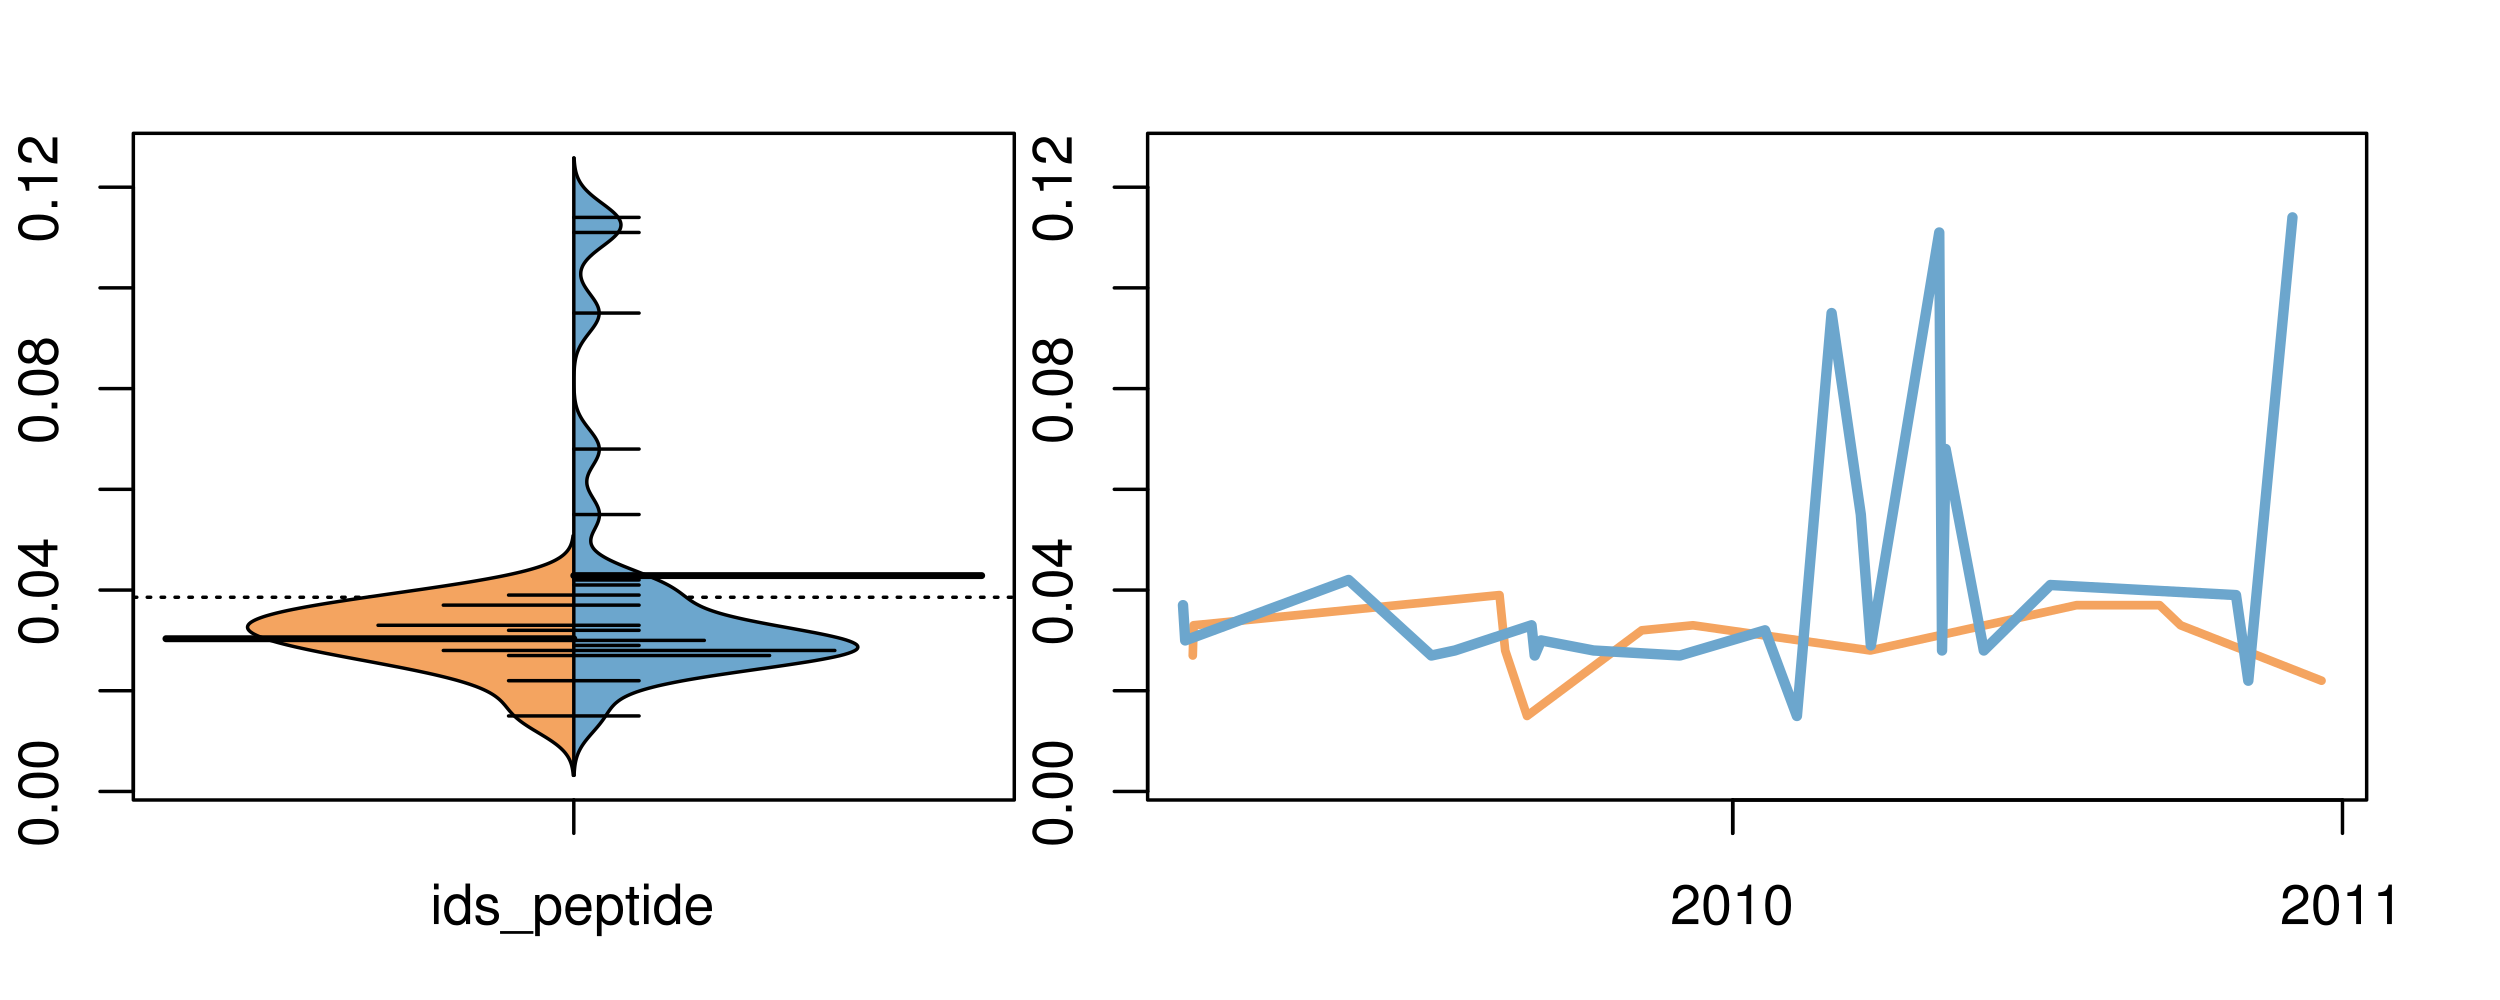 <?xml version="1.0" encoding="UTF-8"?>
<svg xmlns="http://www.w3.org/2000/svg" xmlns:xlink="http://www.w3.org/1999/xlink" width="540pt" height="216pt" viewBox="0 0 540 216" version="1.1">
<defs>
<g>
<symbol overflow="visible" id="glyph0-0">
<path style="stroke:none;" d="M -8.516 -3.297 C -8.516 -2.516 -8.156 -1.781 -7.578 -1.344 C -6.828 -0.797 -5.688 -0.516 -4.109 -0.516 C -1.25 -0.516 0.281 -1.469 0.281 -3.297 C 0.281 -5.094 -1.25 -6.078 -4.047 -6.078 C -5.703 -6.078 -6.797 -5.812 -7.578 -5.25 C -8.172 -4.812 -8.516 -4.109 -8.516 -3.297 Z M -7.578 -3.297 C -7.578 -4.438 -6.422 -5 -4.141 -5 C -1.734 -5 -0.594 -4.453 -0.594 -3.281 C -0.594 -2.156 -1.781 -1.594 -4.109 -1.594 C -6.438 -1.594 -7.578 -2.156 -7.578 -3.297 Z M -7.578 -3.297 "/>
</symbol>
<symbol overflow="visible" id="glyph0-1">
<path style="stroke:none;" d="M -1.25 -2.297 L -1.25 -1.047 L 0 -1.047 L 0 -2.297 Z M -1.25 -2.297 "/>
</symbol>
<symbol overflow="visible" id="glyph0-2">
<path style="stroke:none;" d="M -2.047 -3.922 L 0 -3.922 L 0 -4.984 L -2.047 -4.984 L -2.047 -6.234 L -2.984 -6.234 L -2.984 -4.984 L -8.516 -4.984 L -8.516 -4.203 L -3.156 -0.344 L -2.047 -0.344 Z M -2.984 -3.922 L -2.984 -1.266 L -6.703 -3.922 Z M -2.984 -3.922 "/>
</symbol>
<symbol overflow="visible" id="glyph0-3">
<path style="stroke:none;" d="M -4.469 -4.688 C -5 -5.562 -5.438 -5.859 -6.234 -5.859 C -7.578 -5.859 -8.516 -4.812 -8.516 -3.297 C -8.516 -1.797 -7.578 -0.75 -6.234 -0.75 C -5.453 -0.75 -5.016 -1.031 -4.469 -1.891 C -4.016 -0.922 -3.297 -0.438 -2.359 -0.438 C -0.797 -0.438 0.281 -1.625 0.281 -3.297 C 0.281 -4.984 -0.797 -6.156 -2.359 -6.156 C -3.297 -6.156 -4.016 -5.672 -4.469 -4.688 Z M -7.578 -3.297 C -7.578 -4.203 -7.047 -4.781 -6.219 -4.781 C -5.422 -4.781 -4.891 -4.188 -4.891 -3.297 C -4.891 -2.406 -5.422 -1.828 -6.234 -1.828 C -7.047 -1.828 -7.578 -2.406 -7.578 -3.297 Z M -4.016 -3.297 C -4.016 -4.359 -3.344 -5.078 -2.344 -5.078 C -1.328 -5.078 -0.656 -4.359 -0.656 -3.281 C -0.656 -2.25 -1.344 -1.531 -2.344 -1.531 C -3.344 -1.531 -4.016 -2.25 -4.016 -3.297 Z M -4.016 -3.297 "/>
</symbol>
<symbol overflow="visible" id="glyph0-4">
<path style="stroke:none;" d="M -6.062 -3.109 L 0 -3.109 L 0 -4.156 L -8.516 -4.156 L -8.516 -3.469 C -7.203 -3.094 -7.016 -2.859 -6.812 -1.219 L -6.062 -1.219 Z M -6.062 -3.109 "/>
</symbol>
<symbol overflow="visible" id="glyph0-5">
<path style="stroke:none;" d="M -1.047 -6.078 L -1.047 -1.594 C -1.734 -1.703 -2.188 -2.094 -2.797 -3.125 L -3.438 -4.328 C -4.094 -5.516 -4.969 -6.125 -6.016 -6.125 C -6.719 -6.125 -7.375 -5.844 -7.844 -5.344 C -8.297 -4.844 -8.516 -4.219 -8.516 -3.406 C -8.516 -2.328 -8.125 -1.531 -7.406 -1.062 C -6.953 -0.75 -6.422 -0.625 -5.562 -0.594 L -5.562 -1.656 C -6.125 -1.688 -6.484 -1.766 -6.75 -1.906 C -7.266 -2.188 -7.578 -2.734 -7.578 -3.375 C -7.578 -4.328 -6.906 -5.047 -5.984 -5.047 C -5.312 -5.047 -4.734 -4.656 -4.312 -3.906 L -3.688 -2.797 C -2.672 -1.016 -1.875 -0.5 0 -0.406 L 0 -6.078 Z M -1.047 -6.078 "/>
</symbol>
<symbol overflow="visible" id="glyph0-6">
<path style="stroke:none;" d="M -8.75 -5.938 L -8.75 -4.938 L -5.5 -4.938 C -6.125 -4.531 -6.469 -3.859 -6.469 -3.016 C -6.469 -1.375 -5.156 -0.312 -3.156 -0.312 C -1.031 -0.312 0.281 -1.359 0.281 -3.047 C 0.281 -3.906 -0.047 -4.516 -0.828 -5.047 L 0 -5.047 L 0 -5.938 Z M -5.531 -3.188 C -5.531 -4.266 -4.578 -4.938 -3.078 -4.938 C -1.625 -4.938 -0.656 -4.25 -0.656 -3.188 C -0.656 -2.094 -1.625 -1.359 -3.094 -1.359 C -4.562 -1.359 -5.531 -2.094 -5.531 -3.188 Z M -5.531 -3.188 "/>
</symbol>
<symbol overflow="visible" id="glyph0-7">
<path style="stroke:none;" d="M -6.281 -3.094 L -6.281 -2.047 L -7.266 -2.047 C -7.688 -2.047 -7.906 -2.297 -7.906 -2.75 C -7.906 -2.828 -7.906 -2.875 -7.891 -3.094 L -8.719 -3.094 C -8.766 -2.875 -8.781 -2.734 -8.781 -2.531 C -8.781 -1.609 -8.25 -1.062 -7.359 -1.062 L -6.281 -1.062 L -6.281 -0.219 L -5.469 -0.219 L -5.469 -1.062 L 0 -1.062 L 0 -2.047 L -5.469 -2.047 L -5.469 -3.094 Z M -6.281 -3.094 "/>
</symbol>
<symbol overflow="visible" id="glyph0-8">
<path style="stroke:none;" d="M 1.516 -6.938 L 1.516 0.266 L 2.109 0.266 L 2.109 -6.938 Z M 1.516 -6.938 "/>
</symbol>
<symbol overflow="visible" id="glyph0-9">
<path style="stroke:none;" d="M -6.469 -3.266 C -6.469 -1.5 -5.203 -0.438 -3.094 -0.438 C -0.984 -0.438 0.281 -1.484 0.281 -3.281 C 0.281 -5.047 -0.984 -6.125 -3.047 -6.125 C -5.219 -6.125 -6.469 -5.078 -6.469 -3.266 Z M -5.547 -3.281 C -5.547 -4.406 -4.625 -5.078 -3.062 -5.078 C -1.578 -5.078 -0.641 -4.375 -0.641 -3.281 C -0.641 -2.156 -1.578 -1.469 -3.094 -1.469 C -4.609 -1.469 -5.547 -2.156 -5.547 -3.281 Z M -5.547 -3.281 "/>
</symbol>
<symbol overflow="visible" id="glyph0-10">
<path style="stroke:none;" d="M -8.75 -1.828 L -8.75 -0.812 L 0 -0.812 L 0 -1.828 Z M -8.75 -1.828 "/>
</symbol>
<symbol overflow="visible" id="glyph0-11">
<path style="stroke:none;" d="M 0 -3.422 L -6.281 -5.828 L -6.281 -4.703 L -1.188 -2.922 L -6.281 -1.25 L -6.281 -0.125 L 0 -2.328 Z M 0 -3.422 "/>
</symbol>
<symbol overflow="visible" id="glyph0-12">
<path style="stroke:none;" d="M -0.594 -6.422 C -0.562 -6.312 -0.562 -6.266 -0.562 -6.203 C -0.562 -5.859 -0.75 -5.656 -1.062 -5.656 L -4.75 -5.656 C -5.875 -5.656 -6.469 -4.844 -6.469 -3.297 C -6.469 -2.391 -6.203 -1.625 -5.734 -1.219 C -5.406 -0.922 -5.047 -0.797 -4.422 -0.781 L -4.422 -1.781 C -5.203 -1.875 -5.547 -2.328 -5.547 -3.266 C -5.547 -4.156 -5.203 -4.672 -4.609 -4.672 L -4.344 -4.672 C -3.922 -4.672 -3.75 -4.422 -3.641 -3.625 C -3.469 -2.203 -3.422 -1.984 -3.266 -1.609 C -2.969 -0.875 -2.406 -0.5 -1.578 -0.5 C -0.438 -0.5 0.281 -1.297 0.281 -2.562 C 0.281 -3.359 0 -4 -0.641 -4.703 C -0.016 -4.781 0.281 -5.094 0.281 -5.734 C 0.281 -5.938 0.25 -6.094 0.172 -6.422 Z M -1.984 -4.672 C -1.641 -4.672 -1.438 -4.578 -1.156 -4.266 C -0.797 -3.859 -0.594 -3.375 -0.594 -2.781 C -0.594 -2 -0.969 -1.547 -1.609 -1.547 C -2.266 -1.547 -2.609 -1.984 -2.766 -3.062 C -2.906 -4.109 -2.953 -4.328 -3.109 -4.672 Z M -1.984 -4.672 "/>
</symbol>
<symbol overflow="visible" id="glyph0-13">
<path style="stroke:none;" d="M 0 -5.781 L -6.281 -5.781 L -6.281 -4.781 L -2.719 -4.781 C -1.438 -4.781 -0.594 -4.109 -0.594 -3.078 C -0.594 -2.281 -1.078 -1.781 -1.844 -1.781 L -6.281 -1.781 L -6.281 -0.781 L -1.438 -0.781 C -0.391 -0.781 0.281 -1.562 0.281 -2.781 C 0.281 -3.703 -0.047 -4.297 -0.875 -4.891 L 0 -4.891 Z M 0 -5.781 "/>
</symbol>
<symbol overflow="visible" id="glyph0-14">
<path style="stroke:none;" d="M -2.812 -6.156 C -3.766 -6.156 -4.344 -6.078 -4.812 -5.906 C -5.844 -5.5 -6.469 -4.531 -6.469 -3.359 C -6.469 -1.609 -5.125 -0.484 -3.062 -0.484 C -1 -0.484 0.281 -1.578 0.281 -3.344 C 0.281 -4.781 -0.547 -5.766 -1.906 -6.031 L -1.906 -5.016 C -1.078 -4.734 -0.641 -4.172 -0.641 -3.375 C -0.641 -2.734 -0.938 -2.203 -1.469 -1.859 C -1.828 -1.625 -2.188 -1.531 -2.812 -1.531 Z M -3.625 -1.547 C -4.781 -1.625 -5.547 -2.344 -5.547 -3.344 C -5.547 -4.328 -4.734 -5.094 -3.703 -5.094 C -3.672 -5.094 -3.641 -5.094 -3.625 -5.078 Z M -3.625 -1.547 "/>
</symbol>
<symbol overflow="visible" id="glyph1-0">
<path style="stroke:none;" d="M 1.797 -6.281 L 0.797 -6.281 L 0.797 0 L 1.797 0 Z M 1.797 -8.75 L 0.797 -8.75 L 0.797 -7.484 L 1.797 -7.484 Z M 1.797 -8.75 "/>
</symbol>
<symbol overflow="visible" id="glyph1-1">
<path style="stroke:none;" d="M 5.938 -8.75 L 4.938 -8.75 L 4.938 -5.5 C 4.531 -6.125 3.859 -6.469 3.016 -6.469 C 1.375 -6.469 0.312 -5.156 0.312 -3.156 C 0.312 -1.031 1.359 0.281 3.047 0.281 C 3.906 0.281 4.516 -0.047 5.047 -0.828 L 5.047 0 L 5.938 0 Z M 3.188 -5.531 C 4.266 -5.531 4.938 -4.578 4.938 -3.078 C 4.938 -1.625 4.25 -0.656 3.188 -0.656 C 2.094 -0.656 1.359 -1.625 1.359 -3.094 C 1.359 -4.562 2.094 -5.531 3.188 -5.531 Z M 3.188 -5.531 "/>
</symbol>
<symbol overflow="visible" id="glyph1-2">
<path style="stroke:none;" d="M 5.25 -4.531 C 5.25 -5.766 4.422 -6.469 2.969 -6.469 C 1.516 -6.469 0.562 -5.719 0.562 -4.547 C 0.562 -3.562 1.062 -3.094 2.562 -2.734 L 3.484 -2.516 C 4.188 -2.344 4.469 -2.094 4.469 -1.625 C 4.469 -1.047 3.875 -0.641 3 -0.641 C 2.453 -0.641 2 -0.797 1.75 -1.062 C 1.594 -1.25 1.531 -1.422 1.469 -1.875 L 0.406 -1.875 C 0.453 -0.422 1.266 0.281 2.922 0.281 C 4.5 0.281 5.516 -0.5 5.516 -1.719 C 5.516 -2.656 4.984 -3.172 3.734 -3.469 L 2.766 -3.703 C 1.953 -3.891 1.609 -4.156 1.609 -4.594 C 1.609 -5.172 2.125 -5.547 2.938 -5.547 C 3.75 -5.547 4.172 -5.203 4.203 -4.531 Z M 5.25 -4.531 "/>
</symbol>
<symbol overflow="visible" id="glyph1-3">
<path style="stroke:none;" d="M 6.938 1.516 L -0.266 1.516 L -0.266 2.109 L 6.938 2.109 Z M 6.938 1.516 "/>
</symbol>
<symbol overflow="visible" id="glyph1-4">
<path style="stroke:none;" d="M 0.641 2.609 L 1.656 2.609 L 1.656 -0.656 C 2.188 -0.016 2.766 0.281 3.594 0.281 C 5.203 0.281 6.281 -1.031 6.281 -3.031 C 6.281 -5.141 5.25 -6.469 3.578 -6.469 C 2.719 -6.469 2.047 -6.078 1.578 -5.344 L 1.578 -6.281 L 0.641 -6.281 Z M 3.406 -5.531 C 4.516 -5.531 5.234 -4.562 5.234 -3.062 C 5.234 -1.625 4.5 -0.656 3.406 -0.656 C 2.359 -0.656 1.656 -1.625 1.656 -3.094 C 1.656 -4.578 2.359 -5.531 3.406 -5.531 Z M 3.406 -5.531 "/>
</symbol>
<symbol overflow="visible" id="glyph1-5">
<path style="stroke:none;" d="M 6.156 -2.812 C 6.156 -3.766 6.078 -4.344 5.906 -4.812 C 5.5 -5.844 4.531 -6.469 3.359 -6.469 C 1.609 -6.469 0.484 -5.125 0.484 -3.062 C 0.484 -1 1.578 0.281 3.344 0.281 C 4.781 0.281 5.766 -0.547 6.031 -1.906 L 5.016 -1.906 C 4.734 -1.078 4.172 -0.641 3.375 -0.641 C 2.734 -0.641 2.203 -0.938 1.859 -1.469 C 1.625 -1.828 1.531 -2.188 1.531 -2.812 Z M 1.547 -3.625 C 1.625 -4.781 2.344 -5.547 3.344 -5.547 C 4.328 -5.547 5.094 -4.734 5.094 -3.703 C 5.094 -3.672 5.094 -3.641 5.078 -3.625 Z M 1.547 -3.625 "/>
</symbol>
<symbol overflow="visible" id="glyph1-6">
<path style="stroke:none;" d="M 3.047 -6.281 L 2.016 -6.281 L 2.016 -8.016 L 1.016 -8.016 L 1.016 -6.281 L 0.172 -6.281 L 0.172 -5.469 L 1.016 -5.469 L 1.016 -0.719 C 1.016 -0.078 1.453 0.281 2.234 0.281 C 2.469 0.281 2.719 0.25 3.047 0.188 L 3.047 -0.641 C 2.922 -0.609 2.766 -0.594 2.562 -0.594 C 2.141 -0.594 2.016 -0.719 2.016 -1.156 L 2.016 -5.469 L 3.047 -5.469 Z M 3.047 -6.281 "/>
</symbol>
<symbol overflow="visible" id="glyph1-7">
<path style="stroke:none;" d="M 6.078 -1.047 L 1.594 -1.047 C 1.703 -1.734 2.094 -2.188 3.125 -2.797 L 4.328 -3.438 C 5.516 -4.094 6.125 -4.969 6.125 -6.016 C 6.125 -6.719 5.844 -7.375 5.344 -7.844 C 4.844 -8.297 4.219 -8.516 3.406 -8.516 C 2.328 -8.516 1.531 -8.125 1.062 -7.406 C 0.75 -6.953 0.625 -6.422 0.594 -5.562 L 1.656 -5.562 C 1.688 -6.125 1.766 -6.484 1.906 -6.75 C 2.188 -7.266 2.734 -7.578 3.375 -7.578 C 4.328 -7.578 5.047 -6.906 5.047 -5.984 C 5.047 -5.312 4.656 -4.734 3.906 -4.312 L 2.797 -3.688 C 1.016 -2.672 0.5 -1.875 0.406 0 L 6.078 0 Z M 6.078 -1.047 "/>
</symbol>
<symbol overflow="visible" id="glyph1-8">
<path style="stroke:none;" d="M 3.297 -8.516 C 2.516 -8.516 1.781 -8.156 1.344 -7.578 C 0.797 -6.828 0.516 -5.688 0.516 -4.109 C 0.516 -1.25 1.469 0.281 3.297 0.281 C 5.094 0.281 6.078 -1.25 6.078 -4.047 C 6.078 -5.703 5.812 -6.797 5.25 -7.578 C 4.812 -8.172 4.109 -8.516 3.297 -8.516 Z M 3.297 -7.578 C 4.438 -7.578 5 -6.422 5 -4.141 C 5 -1.734 4.453 -0.594 3.281 -0.594 C 2.156 -0.594 1.594 -1.781 1.594 -4.109 C 1.594 -6.438 2.156 -7.578 3.297 -7.578 Z M 3.297 -7.578 "/>
</symbol>
<symbol overflow="visible" id="glyph1-9">
<path style="stroke:none;" d="M 3.109 -6.062 L 3.109 0 L 4.156 0 L 4.156 -8.516 L 3.469 -8.516 C 3.094 -7.203 2.859 -7.016 1.219 -6.812 L 1.219 -6.062 Z M 3.109 -6.062 "/>
</symbol>
</g>
<clipPath id="clip1">
  <path d="M 28.801 28.801 L 220.086 28.801 L 220.086 173.801 L 28.801 173.801 Z M 28.801 28.801 "/>
</clipPath>
<clipPath id="clip2">
  <path d="M 247.887 28.801 L 512.199 28.801 L 512.199 173.801 L 247.887 173.801 Z M 247.887 28.801 "/>
</clipPath>
<clipPath id="clip3">
  <path d="M 233.484 14.398 L 526.598 14.398 L 526.598 188.199 L 233.484 188.199 Z M 233.484 14.398 "/>
</clipPath>
<clipPath id="clip4">
  <path d="M 247.887 28.801 L 512.199 28.801 L 512.199 173.801 L 247.887 173.801 Z M 247.887 28.801 "/>
</clipPath>
</defs>
<g id="surface826">
<path style="fill:none;stroke-width:0.75;stroke-linecap:round;stroke-linejoin:round;stroke:rgb(0%,0%,0%);stroke-opacity:1;stroke-miterlimit:10;" d="M 28.801 172.801 L 219.086 172.801 L 219.086 28.801 L 28.801 28.801 L 28.801 172.801 "/>
<path style="fill:none;stroke-width:0.75;stroke-linecap:round;stroke-linejoin:round;stroke:rgb(0%,0%,0%);stroke-opacity:1;stroke-miterlimit:10;" d="M 28.801 170.961 L 28.801 40.43 "/>
<path style="fill:none;stroke-width:0.75;stroke-linecap:round;stroke-linejoin:round;stroke:rgb(0%,0%,0%);stroke-opacity:1;stroke-miterlimit:10;" d="M 28.801 170.961 L 21.602 170.961 "/>
<path style="fill:none;stroke-width:0.75;stroke-linecap:round;stroke-linejoin:round;stroke:rgb(0%,0%,0%);stroke-opacity:1;stroke-miterlimit:10;" d="M 28.801 149.203 L 21.602 149.203 "/>
<path style="fill:none;stroke-width:0.75;stroke-linecap:round;stroke-linejoin:round;stroke:rgb(0%,0%,0%);stroke-opacity:1;stroke-miterlimit:10;" d="M 28.801 127.449 L 21.602 127.449 "/>
<path style="fill:none;stroke-width:0.75;stroke-linecap:round;stroke-linejoin:round;stroke:rgb(0%,0%,0%);stroke-opacity:1;stroke-miterlimit:10;" d="M 28.801 105.695 L 21.602 105.695 "/>
<path style="fill:none;stroke-width:0.75;stroke-linecap:round;stroke-linejoin:round;stroke:rgb(0%,0%,0%);stroke-opacity:1;stroke-miterlimit:10;" d="M 28.801 83.941 L 21.602 83.941 "/>
<path style="fill:none;stroke-width:0.75;stroke-linecap:round;stroke-linejoin:round;stroke:rgb(0%,0%,0%);stroke-opacity:1;stroke-miterlimit:10;" d="M 28.801 62.184 L 21.602 62.184 "/>
<path style="fill:none;stroke-width:0.75;stroke-linecap:round;stroke-linejoin:round;stroke:rgb(0%,0%,0%);stroke-opacity:1;stroke-miterlimit:10;" d="M 28.801 40.43 L 21.602 40.43 "/>
<g style="fill:rgb(0%,0%,0%);fill-opacity:1;">
  <use xlink:href="#glyph0-0" x="12.396" y="182.961"/>
  <use xlink:href="#glyph0-1" x="12.396" y="176.289"/>
  <use xlink:href="#glyph0-0" x="12.396" y="172.953"/>
  <use xlink:href="#glyph0-0" x="12.396" y="166.281"/>
</g>
<g style="fill:rgb(0%,0%,0%);fill-opacity:1;">
  <use xlink:href="#glyph0-0" x="12.396" y="139.449"/>
  <use xlink:href="#glyph0-1" x="12.396" y="132.777"/>
  <use xlink:href="#glyph0-0" x="12.396" y="129.441"/>
  <use xlink:href="#glyph0-2" x="12.396" y="122.77"/>
</g>
<g style="fill:rgb(0%,0%,0%);fill-opacity:1;">
  <use xlink:href="#glyph0-0" x="12.396" y="95.941"/>
  <use xlink:href="#glyph0-1" x="12.396" y="89.27"/>
  <use xlink:href="#glyph0-0" x="12.396" y="85.934"/>
  <use xlink:href="#glyph0-3" x="12.396" y="79.262"/>
</g>
<g style="fill:rgb(0%,0%,0%);fill-opacity:1;">
  <use xlink:href="#glyph0-0" x="12.396" y="52.43"/>
  <use xlink:href="#glyph0-1" x="12.396" y="45.758"/>
  <use xlink:href="#glyph0-4" x="12.396" y="42.422"/>
  <use xlink:href="#glyph0-5" x="12.396" y="35.75"/>
</g>
<path style="fill:none;stroke-width:0.75;stroke-linecap:round;stroke-linejoin:round;stroke:rgb(0%,0%,0%);stroke-opacity:1;stroke-miterlimit:10;" d="M 123.941 172.801 L 123.941 172.801 "/>
<path style="fill:none;stroke-width:0.75;stroke-linecap:round;stroke-linejoin:round;stroke:rgb(0%,0%,0%);stroke-opacity:1;stroke-miterlimit:10;" d="M 123.941 172.801 L 123.941 180 "/>
<g style="fill:rgb(0%,0%,0%);fill-opacity:1;">
  <use xlink:href="#glyph1-0" x="92.941" y="199.596"/>
  <use xlink:href="#glyph1-1" x="95.605" y="199.596"/>
  <use xlink:href="#glyph1-2" x="102.277" y="199.596"/>
  <use xlink:href="#glyph1-3" x="108.277" y="199.596"/>
  <use xlink:href="#glyph1-4" x="114.949" y="199.596"/>
  <use xlink:href="#glyph1-5" x="121.621" y="199.596"/>
  <use xlink:href="#glyph1-4" x="128.293" y="199.596"/>
  <use xlink:href="#glyph1-6" x="134.965" y="199.596"/>
  <use xlink:href="#glyph1-0" x="138.301" y="199.596"/>
  <use xlink:href="#glyph1-1" x="140.965" y="199.596"/>
  <use xlink:href="#glyph1-5" x="147.637" y="199.596"/>
</g>
<g clip-path="url(#clip1)" clip-rule="nonzero">
<path style="fill:none;stroke-width:0.75;stroke-linecap:round;stroke-linejoin:round;stroke:rgb(0%,0%,0%);stroke-opacity:1;stroke-dasharray:0.75,2.25;stroke-miterlimit:10;" d="M 28.801 129.004 L 219.086 129.004 "/>
<path style=" stroke:none;fill-rule:nonzero;fill:rgb(95.686%,64.314%,37.647%);fill-opacity:1;" d="M 123.941 115.715 L 123.777 115.715 L 123.754 115.918 L 123.707 116.223 L 123.668 116.426 L 123.648 116.523 L 123.629 116.625 L 123.582 116.828 L 123.5 117.133 L 123.438 117.336 L 123.402 117.438 L 123.363 117.539 L 123.328 117.641 L 123.285 117.742 L 123.242 117.84 L 123.148 118.043 L 123.098 118.145 L 123.043 118.246 L 122.926 118.449 L 122.863 118.551 L 122.797 118.652 L 122.727 118.754 L 122.652 118.855 L 122.574 118.957 L 122.492 119.059 L 122.406 119.16 L 122.316 119.258 L 122.223 119.359 L 122.125 119.461 L 121.914 119.664 L 121.801 119.766 L 121.684 119.867 L 121.559 119.969 L 121.43 120.07 L 121.293 120.172 L 121.152 120.273 L 121.008 120.375 L 120.855 120.477 L 120.695 120.574 L 120.527 120.676 L 120.355 120.777 L 120.176 120.879 L 119.992 120.98 L 119.797 121.082 L 119.594 121.184 L 119.387 121.285 L 119.168 121.387 L 118.945 121.488 L 118.711 121.59 L 118.473 121.691 L 118.223 121.793 L 117.965 121.895 L 117.703 121.992 L 117.426 122.094 L 117.141 122.195 L 116.848 122.297 L 116.547 122.398 L 116.238 122.5 L 115.914 122.602 L 115.586 122.703 L 115.246 122.805 L 114.898 122.906 L 114.543 123.008 L 113.793 123.211 L 113.406 123.312 L 113.008 123.41 L 112.602 123.512 L 112.18 123.613 L 111.754 123.715 L 111.316 123.816 L 110.867 123.918 L 110.414 124.02 L 109.945 124.121 L 109.469 124.223 L 108.98 124.324 L 108.484 124.426 L 107.98 124.527 L 107.465 124.629 L 106.941 124.727 L 106.406 124.828 L 105.863 124.93 L 105.312 125.031 L 104.75 125.133 L 104.18 125.234 L 103.605 125.336 L 102.426 125.539 L 101.82 125.641 L 101.211 125.742 L 100.594 125.844 L 99.969 125.945 L 99.34 126.047 L 98.699 126.145 L 98.055 126.246 L 97.402 126.348 L 96.746 126.449 L 96.086 126.551 L 95.418 126.652 L 94.746 126.754 L 93.387 126.957 L 92.012 127.16 L 91.32 127.262 L 90.625 127.363 L 89.926 127.461 L 89.223 127.562 L 88.523 127.664 L 87.816 127.766 L 87.113 127.867 L 83.578 128.375 L 81.469 128.68 L 80.77 128.781 L 80.07 128.879 L 79.375 128.98 L 78.684 129.082 L 77.996 129.184 L 76.629 129.387 L 75.953 129.488 L 75.281 129.59 L 74.617 129.691 L 73.957 129.793 L 73.301 129.895 L 72.012 130.098 L 71.379 130.199 L 70.754 130.297 L 70.129 130.398 L 69.52 130.5 L 68.914 130.602 L 68.32 130.703 L 67.734 130.805 L 67.152 130.906 L 66.586 131.008 L 66.023 131.109 L 65.477 131.211 L 64.938 131.312 L 64.402 131.414 L 63.887 131.516 L 63.379 131.613 L 62.879 131.715 L 62.395 131.816 L 61.914 131.918 L 61.457 132.02 L 61.004 132.121 L 60.562 132.223 L 60.137 132.324 L 59.715 132.426 L 59.316 132.527 L 58.926 132.629 L 58.547 132.73 L 58.184 132.832 L 57.824 132.934 L 57.492 133.031 L 57.164 133.133 L 56.852 133.234 L 56.555 133.336 L 56.266 133.438 L 55.996 133.539 L 55.738 133.641 L 55.492 133.742 L 55.266 133.844 L 55.043 133.945 L 54.844 134.047 L 54.656 134.148 L 54.48 134.25 L 54.32 134.348 L 54.168 134.449 L 54.039 134.551 L 53.922 134.652 L 53.812 134.754 L 53.727 134.855 L 53.645 134.957 L 53.586 135.059 L 53.535 135.16 L 53.496 135.262 L 53.477 135.363 L 53.465 135.465 L 53.477 135.566 L 53.492 135.668 L 53.523 135.766 L 53.57 135.867 L 53.629 135.969 L 53.703 136.07 L 53.785 136.172 L 53.883 136.273 L 53.996 136.375 L 54.117 136.477 L 54.254 136.578 L 54.402 136.68 L 54.559 136.781 L 54.734 136.883 L 54.914 136.984 L 55.113 137.086 L 55.32 137.184 L 55.535 137.285 L 55.77 137.387 L 56.008 137.488 L 56.262 137.59 L 56.523 137.691 L 56.797 137.793 L 57.082 137.895 L 57.375 137.996 L 57.68 138.098 L 57.996 138.199 L 58.316 138.301 L 58.652 138.402 L 58.992 138.5 L 59.344 138.602 L 60.07 138.805 L 60.836 139.008 L 61.23 139.109 L 61.633 139.211 L 62.043 139.312 L 62.461 139.414 L 62.883 139.516 L 63.316 139.617 L 63.754 139.719 L 64.199 139.82 L 64.652 139.918 L 65.109 140.02 L 65.574 140.121 L 66.043 140.223 L 66.516 140.324 L 67.484 140.527 L 67.977 140.629 L 68.969 140.832 L 69.984 141.035 L 70.496 141.137 L 71.012 141.234 L 71.531 141.336 L 72.578 141.539 L 73.105 141.641 L 74.168 141.844 L 75.238 142.047 L 76.855 142.352 L 77.398 142.453 L 77.938 142.555 L 78.477 142.652 L 79.02 142.754 L 79.559 142.855 L 80.102 142.957 L 81.18 143.16 L 81.715 143.262 L 82.254 143.363 L 82.785 143.465 L 83.32 143.566 L 84.902 143.871 L 85.426 143.973 L 85.945 144.07 L 86.461 144.172 L 86.973 144.273 L 87.988 144.477 L 88.488 144.578 L 88.984 144.68 L 89.477 144.781 L 89.965 144.883 L 90.449 144.984 L 91.402 145.188 L 91.867 145.289 L 92.332 145.387 L 93.238 145.59 L 93.684 145.691 L 94.559 145.895 L 94.984 145.996 L 95.82 146.199 L 96.227 146.301 L 96.629 146.402 L 97.023 146.504 L 97.41 146.605 L 97.793 146.707 L 98.164 146.805 L 98.535 146.906 L 98.895 147.008 L 99.246 147.109 L 99.594 147.211 L 100.266 147.414 L 100.59 147.516 L 100.906 147.617 L 101.219 147.719 L 101.52 147.82 L 101.816 147.922 L 102.105 148.023 L 102.387 148.125 L 102.664 148.223 L 102.93 148.324 L 103.191 148.426 L 103.445 148.527 L 103.695 148.629 L 103.938 148.73 L 104.398 148.934 L 104.617 149.035 L 104.832 149.137 L 105.043 149.238 L 105.242 149.34 L 105.438 149.441 L 105.625 149.539 L 105.809 149.641 L 105.988 149.742 L 106.16 149.844 L 106.328 149.945 L 106.488 150.047 L 106.645 150.148 L 106.797 150.25 L 106.941 150.352 L 107.082 150.453 L 107.219 150.555 L 107.352 150.656 L 107.48 150.758 L 107.602 150.859 L 107.723 150.957 L 107.84 151.059 L 107.949 151.16 L 108.062 151.262 L 108.168 151.363 L 108.371 151.566 L 108.469 151.668 L 108.656 151.871 L 108.926 152.176 L 109.012 152.273 L 109.184 152.477 L 109.43 152.781 L 109.516 152.883 L 109.762 153.188 L 109.848 153.289 L 109.93 153.391 L 110.102 153.594 L 110.188 153.691 L 110.367 153.895 L 110.461 153.996 L 110.551 154.098 L 110.648 154.199 L 110.742 154.301 L 111.047 154.605 L 111.152 154.707 L 111.371 154.91 L 111.484 155.012 L 111.598 155.109 L 111.719 155.211 L 111.836 155.312 L 112.211 155.617 L 112.609 155.922 L 112.75 156.023 L 112.887 156.125 L 113.176 156.328 L 113.324 156.426 L 113.621 156.629 L 113.777 156.73 L 113.93 156.832 L 114.086 156.934 L 114.566 157.238 L 115.223 157.645 L 115.391 157.746 L 115.559 157.844 L 116.398 158.352 L 116.57 158.453 L 116.906 158.656 L 117.07 158.758 L 117.406 158.961 L 117.57 159.062 L 117.734 159.16 L 117.895 159.262 L 118.059 159.363 L 118.219 159.465 L 118.375 159.566 L 118.535 159.668 L 118.688 159.77 L 118.844 159.871 L 118.992 159.973 L 119.145 160.074 L 119.293 160.176 L 119.438 160.277 L 119.719 160.48 L 119.859 160.578 L 119.996 160.68 L 120.129 160.781 L 120.387 160.984 L 120.637 161.188 L 120.988 161.492 L 121.098 161.594 L 121.211 161.695 L 121.316 161.797 L 121.418 161.898 L 121.52 161.996 L 121.715 162.199 L 121.984 162.504 L 122.148 162.707 L 122.305 162.91 L 122.379 163.012 L 122.52 163.215 L 122.586 163.312 L 122.652 163.414 L 122.711 163.516 L 122.773 163.617 L 122.938 163.922 L 122.988 164.023 L 123.129 164.328 L 123.172 164.43 L 123.25 164.633 L 123.289 164.73 L 123.359 164.934 L 123.453 165.238 L 123.508 165.441 L 123.602 165.848 L 123.621 165.949 L 123.641 166.047 L 123.66 166.148 L 123.676 166.25 L 123.695 166.352 L 123.711 166.453 L 123.723 166.555 L 123.738 166.656 L 123.75 166.758 L 123.766 166.859 L 123.777 166.961 L 123.785 167.062 L 123.809 167.266 L 123.816 167.367 L 123.824 167.465 L 123.941 167.465 Z M 123.941 115.715 "/>
<path style="fill:none;stroke-width:0.75;stroke-linecap:round;stroke-linejoin:round;stroke:rgb(0%,0%,0%);stroke-opacity:1;stroke-miterlimit:10;" d="M 123.941 115.715 L 123.777 115.715 L 123.754 115.918 L 123.707 116.223 L 123.668 116.426 L 123.648 116.523 L 123.629 116.625 L 123.582 116.828 L 123.5 117.133 L 123.438 117.336 L 123.402 117.438 L 123.363 117.539 L 123.328 117.641 L 123.285 117.742 L 123.242 117.84 L 123.148 118.043 L 123.098 118.145 L 123.043 118.246 L 122.926 118.449 L 122.863 118.551 L 122.797 118.652 L 122.727 118.754 L 122.652 118.855 L 122.574 118.957 L 122.492 119.059 L 122.406 119.16 L 122.316 119.258 L 122.223 119.359 L 122.125 119.461 L 121.914 119.664 L 121.801 119.766 L 121.684 119.867 L 121.559 119.969 L 121.43 120.07 L 121.293 120.172 L 121.152 120.273 L 121.008 120.375 L 120.855 120.477 L 120.695 120.574 L 120.527 120.676 L 120.355 120.777 L 120.176 120.879 L 119.992 120.98 L 119.797 121.082 L 119.594 121.184 L 119.387 121.285 L 119.168 121.387 L 118.945 121.488 L 118.711 121.59 L 118.473 121.691 L 118.223 121.793 L 117.965 121.895 L 117.703 121.992 L 117.426 122.094 L 117.141 122.195 L 116.848 122.297 L 116.547 122.398 L 116.238 122.5 L 115.914 122.602 L 115.586 122.703 L 115.246 122.805 L 114.898 122.906 L 114.543 123.008 L 113.793 123.211 L 113.406 123.312 L 113.008 123.41 L 112.602 123.512 L 112.18 123.613 L 111.754 123.715 L 111.316 123.816 L 110.867 123.918 L 110.414 124.02 L 109.945 124.121 L 109.469 124.223 L 108.98 124.324 L 108.484 124.426 L 107.98 124.527 L 107.465 124.629 L 106.941 124.727 L 106.406 124.828 L 105.863 124.93 L 105.312 125.031 L 104.75 125.133 L 104.18 125.234 L 103.605 125.336 L 102.426 125.539 L 101.82 125.641 L 101.211 125.742 L 100.594 125.844 L 99.969 125.945 L 99.34 126.047 L 98.699 126.145 L 98.055 126.246 L 97.402 126.348 L 96.746 126.449 L 96.086 126.551 L 95.418 126.652 L 94.746 126.754 L 93.387 126.957 L 92.012 127.16 L 91.32 127.262 L 90.625 127.363 L 89.926 127.461 L 89.223 127.562 L 88.523 127.664 L 87.816 127.766 L 87.113 127.867 L 83.578 128.375 L 81.469 128.68 L 80.77 128.781 L 80.07 128.879 L 79.375 128.98 L 78.684 129.082 L 77.996 129.184 L 76.629 129.387 L 75.953 129.488 L 75.281 129.59 L 74.617 129.691 L 73.957 129.793 L 73.301 129.895 L 72.012 130.098 L 71.379 130.199 L 70.754 130.297 L 70.129 130.398 L 69.52 130.5 L 68.914 130.602 L 68.32 130.703 L 67.734 130.805 L 67.152 130.906 L 66.586 131.008 L 66.023 131.109 L 65.477 131.211 L 64.938 131.312 L 64.402 131.414 L 63.887 131.516 L 63.379 131.613 L 62.879 131.715 L 62.395 131.816 L 61.914 131.918 L 61.457 132.02 L 61.004 132.121 L 60.562 132.223 L 60.137 132.324 L 59.715 132.426 L 59.316 132.527 L 58.926 132.629 L 58.547 132.73 L 58.184 132.832 L 57.824 132.934 L 57.492 133.031 L 57.164 133.133 L 56.852 133.234 L 56.555 133.336 L 56.266 133.438 L 55.996 133.539 L 55.738 133.641 L 55.492 133.742 L 55.266 133.844 L 55.043 133.945 L 54.844 134.047 L 54.656 134.148 L 54.48 134.25 L 54.32 134.348 L 54.168 134.449 L 54.039 134.551 L 53.922 134.652 L 53.812 134.754 L 53.727 134.855 L 53.645 134.957 L 53.586 135.059 L 53.535 135.16 L 53.496 135.262 L 53.477 135.363 L 53.465 135.465 L 53.477 135.566 L 53.492 135.668 L 53.523 135.766 L 53.57 135.867 L 53.629 135.969 L 53.703 136.07 L 53.785 136.172 L 53.883 136.273 L 53.996 136.375 L 54.117 136.477 L 54.254 136.578 L 54.402 136.68 L 54.559 136.781 L 54.734 136.883 L 54.914 136.984 L 55.113 137.086 L 55.32 137.184 L 55.535 137.285 L 55.77 137.387 L 56.008 137.488 L 56.262 137.59 L 56.523 137.691 L 56.797 137.793 L 57.082 137.895 L 57.375 137.996 L 57.68 138.098 L 57.996 138.199 L 58.316 138.301 L 58.652 138.402 L 58.992 138.5 L 59.344 138.602 L 60.07 138.805 L 60.836 139.008 L 61.23 139.109 L 61.633 139.211 L 62.043 139.312 L 62.461 139.414 L 62.883 139.516 L 63.316 139.617 L 63.754 139.719 L 64.199 139.82 L 64.652 139.918 L 65.109 140.02 L 65.574 140.121 L 66.043 140.223 L 66.516 140.324 L 67.484 140.527 L 67.977 140.629 L 68.969 140.832 L 69.984 141.035 L 70.496 141.137 L 71.012 141.234 L 71.531 141.336 L 72.578 141.539 L 73.105 141.641 L 74.168 141.844 L 75.238 142.047 L 76.855 142.352 L 77.398 142.453 L 77.938 142.555 L 78.477 142.652 L 79.02 142.754 L 79.559 142.855 L 80.102 142.957 L 81.18 143.16 L 81.715 143.262 L 82.254 143.363 L 82.785 143.465 L 83.32 143.566 L 84.902 143.871 L 85.426 143.973 L 85.945 144.07 L 86.461 144.172 L 86.973 144.273 L 87.988 144.477 L 88.488 144.578 L 88.984 144.68 L 89.477 144.781 L 89.965 144.883 L 90.449 144.984 L 91.402 145.188 L 91.867 145.289 L 92.332 145.387 L 93.238 145.59 L 93.684 145.691 L 94.559 145.895 L 94.984 145.996 L 95.82 146.199 L 96.227 146.301 L 96.629 146.402 L 97.023 146.504 L 97.41 146.605 L 97.793 146.707 L 98.164 146.805 L 98.535 146.906 L 98.895 147.008 L 99.246 147.109 L 99.594 147.211 L 100.266 147.414 L 100.59 147.516 L 100.906 147.617 L 101.219 147.719 L 101.52 147.82 L 101.816 147.922 L 102.105 148.023 L 102.387 148.125 L 102.664 148.223 L 102.93 148.324 L 103.191 148.426 L 103.445 148.527 L 103.695 148.629 L 103.938 148.73 L 104.398 148.934 L 104.617 149.035 L 104.832 149.137 L 105.043 149.238 L 105.242 149.34 L 105.438 149.441 L 105.625 149.539 L 105.809 149.641 L 105.988 149.742 L 106.16 149.844 L 106.328 149.945 L 106.488 150.047 L 106.645 150.148 L 106.797 150.25 L 106.941 150.352 L 107.082 150.453 L 107.219 150.555 L 107.352 150.656 L 107.48 150.758 L 107.602 150.859 L 107.723 150.957 L 107.84 151.059 L 107.949 151.16 L 108.062 151.262 L 108.168 151.363 L 108.371 151.566 L 108.469 151.668 L 108.656 151.871 L 108.926 152.176 L 109.012 152.273 L 109.184 152.477 L 109.43 152.781 L 109.516 152.883 L 109.762 153.188 L 109.848 153.289 L 109.93 153.391 L 110.102 153.594 L 110.188 153.691 L 110.367 153.895 L 110.461 153.996 L 110.551 154.098 L 110.648 154.199 L 110.742 154.301 L 111.047 154.605 L 111.152 154.707 L 111.371 154.91 L 111.484 155.012 L 111.598 155.109 L 111.719 155.211 L 111.836 155.312 L 112.211 155.617 L 112.609 155.922 L 112.75 156.023 L 112.887 156.125 L 113.176 156.328 L 113.324 156.426 L 113.621 156.629 L 113.777 156.73 L 113.93 156.832 L 114.086 156.934 L 114.566 157.238 L 115.223 157.645 L 115.391 157.746 L 115.559 157.844 L 116.398 158.352 L 116.57 158.453 L 116.906 158.656 L 117.07 158.758 L 117.406 158.961 L 117.57 159.062 L 117.734 159.16 L 117.895 159.262 L 118.059 159.363 L 118.219 159.465 L 118.375 159.566 L 118.535 159.668 L 118.688 159.77 L 118.844 159.871 L 118.992 159.973 L 119.145 160.074 L 119.293 160.176 L 119.438 160.277 L 119.719 160.48 L 119.859 160.578 L 119.996 160.68 L 120.129 160.781 L 120.387 160.984 L 120.637 161.188 L 120.988 161.492 L 121.098 161.594 L 121.211 161.695 L 121.316 161.797 L 121.418 161.898 L 121.52 161.996 L 121.715 162.199 L 121.984 162.504 L 122.148 162.707 L 122.305 162.91 L 122.379 163.012 L 122.52 163.215 L 122.586 163.312 L 122.652 163.414 L 122.711 163.516 L 122.773 163.617 L 122.938 163.922 L 122.988 164.023 L 123.129 164.328 L 123.172 164.43 L 123.25 164.633 L 123.289 164.73 L 123.359 164.934 L 123.453 165.238 L 123.508 165.441 L 123.602 165.848 L 123.621 165.949 L 123.641 166.047 L 123.66 166.148 L 123.676 166.25 L 123.695 166.352 L 123.711 166.453 L 123.723 166.555 L 123.738 166.656 L 123.75 166.758 L 123.766 166.859 L 123.777 166.961 L 123.785 167.062 L 123.809 167.266 L 123.816 167.367 L 123.824 167.465 L 123.941 167.465 "/>
<path style=" stroke:none;fill-rule:nonzero;fill:rgb(42.353%,65.098%,80.392%);fill-opacity:1;" d="M 123.941 167.465 L 124.004 167.465 L 124.016 167.207 L 124.047 166.684 L 124.066 166.422 L 124.09 166.16 L 124.117 165.902 L 124.145 165.641 L 124.18 165.379 L 124.219 165.117 L 124.262 164.855 L 124.312 164.598 L 124.367 164.336 L 124.43 164.074 L 124.5 163.812 L 124.574 163.555 L 124.66 163.293 L 124.754 163.031 L 124.855 162.77 L 124.965 162.508 L 125.086 162.25 L 125.215 161.988 L 125.355 161.727 L 125.504 161.465 L 125.66 161.203 L 125.828 160.945 L 126.004 160.684 L 126.191 160.422 L 126.383 160.16 L 126.586 159.898 L 126.793 159.641 L 127.008 159.379 L 127.227 159.117 L 127.672 158.594 L 127.902 158.336 L 128.129 158.074 L 128.359 157.812 L 128.586 157.551 L 128.809 157.289 L 129.031 157.031 L 129.461 156.508 L 129.668 156.246 L 129.867 155.984 L 130.062 155.727 L 130.254 155.465 L 130.438 155.203 L 130.617 154.941 L 130.793 154.68 L 130.965 154.422 L 131.141 154.16 L 131.312 153.898 L 131.492 153.637 L 131.676 153.375 L 131.867 153.117 L 132.07 152.855 L 132.289 152.594 L 132.527 152.332 L 132.785 152.07 L 133.07 151.812 L 133.391 151.551 L 133.742 151.289 L 134.129 151.027 L 134.559 150.766 L 135.039 150.508 L 135.574 150.246 L 136.16 149.984 L 136.805 149.723 L 137.508 149.461 L 138.285 149.203 L 139.133 148.941 L 140.051 148.68 L 141.039 148.418 L 142.094 148.156 L 143.242 147.898 L 144.469 147.637 L 145.766 147.375 L 147.129 147.113 L 148.562 146.852 L 150.082 146.594 L 151.664 146.332 L 153.301 146.07 L 154.988 145.809 L 156.723 145.551 L 158.504 145.289 L 160.316 145.027 L 162.141 144.766 L 163.977 144.504 L 165.816 144.246 L 167.637 143.984 L 169.43 143.723 L 171.188 143.461 L 172.898 143.199 L 174.547 142.941 L 176.102 142.68 L 177.57 142.418 L 178.949 142.156 L 180.219 141.895 L 181.367 141.637 L 182.363 141.375 L 183.227 141.113 L 183.953 140.852 L 184.539 140.59 L 184.961 140.332 L 185.207 140.07 L 185.305 139.809 L 185.254 139.547 L 185.062 139.285 L 184.703 139.027 L 184.188 138.766 L 183.547 138.504 L 182.785 138.242 L 181.91 137.98 L 180.91 137.723 L 179.805 137.461 L 178.625 137.199 L 177.375 136.938 L 176.062 136.676 L 174.695 136.418 L 173.289 136.156 L 171.863 135.895 L 170.43 135.633 L 168.988 135.371 L 167.562 135.113 L 166.156 134.852 L 164.781 134.59 L 163.441 134.328 L 162.141 134.066 L 160.902 133.809 L 159.723 133.547 L 158.598 133.285 L 157.531 133.023 L 156.523 132.762 L 155.602 132.504 L 154.742 132.242 L 153.938 131.98 L 153.195 131.719 L 152.512 131.457 L 151.898 131.199 L 151.328 130.938 L 150.805 130.676 L 150.32 130.414 L 149.875 130.152 L 149.465 129.895 L 149.082 129.633 L 148.711 129.371 L 148.359 129.109 L 148.016 128.848 L 147.676 128.59 L 147.332 128.328 L 146.984 128.066 L 146.625 127.805 L 146.254 127.547 L 145.859 127.285 L 145.449 127.023 L 145.016 126.762 L 144.562 126.5 L 144.082 126.242 L 143.574 125.98 L 143.043 125.719 L 142.488 125.457 L 141.914 125.195 L 141.312 124.938 L 140.695 124.676 L 140.062 124.414 L 139.414 124.152 L 138.758 123.891 L 138.094 123.633 L 136.09 122.848 L 135.434 122.586 L 134.785 122.328 L 134.152 122.066 L 133.539 121.805 L 132.941 121.543 L 132.367 121.281 L 131.824 121.023 L 131.309 120.762 L 130.82 120.5 L 130.363 120.238 L 129.938 119.977 L 129.555 119.719 L 129.203 119.457 L 128.887 119.195 L 128.605 118.934 L 128.359 118.672 L 128.156 118.414 L 127.988 118.152 L 127.848 117.891 L 127.738 117.629 L 127.664 117.367 L 127.625 117.109 L 127.609 116.848 L 127.617 116.586 L 127.652 116.324 L 127.707 116.062 L 127.781 115.805 L 127.871 115.543 L 127.977 115.281 L 128.09 115.02 L 128.215 114.758 L 128.348 114.5 L 128.613 113.977 L 128.871 113.453 L 128.988 113.195 L 129.098 112.934 L 129.199 112.672 L 129.285 112.41 L 129.355 112.148 L 129.414 111.891 L 129.453 111.629 L 129.477 111.367 L 129.48 111.105 L 129.469 110.844 L 129.434 110.586 L 129.387 110.324 L 129.32 110.062 L 129.238 109.801 L 129.141 109.543 L 129.027 109.281 L 128.902 109.02 L 128.77 108.758 L 128.629 108.496 L 128.477 108.238 L 128.324 107.977 L 128.164 107.715 L 127.852 107.191 L 127.699 106.934 L 127.551 106.672 L 127.414 106.41 L 127.281 106.148 L 127.16 105.887 L 127.055 105.629 L 126.965 105.367 L 126.887 105.105 L 126.824 104.844 L 126.777 104.582 L 126.754 104.324 L 126.746 104.062 L 126.754 103.801 L 126.781 103.539 L 126.824 103.277 L 126.887 103.02 L 126.965 102.758 L 127.059 102.496 L 127.164 102.234 L 127.281 101.973 L 127.414 101.715 L 127.555 101.453 L 127.699 101.191 L 127.852 100.93 L 128.008 100.668 L 128.164 100.41 L 128.477 99.887 L 128.625 99.625 L 128.766 99.363 L 128.898 99.105 L 129.02 98.844 L 129.129 98.582 L 129.227 98.32 L 129.305 98.059 L 129.367 97.801 L 129.41 97.539 L 129.438 97.277 L 129.445 97.016 L 129.434 96.754 L 129.398 96.496 L 129.348 96.234 L 129.277 95.973 L 129.191 95.711 L 129.082 95.449 L 128.961 95.191 L 128.824 94.93 L 128.672 94.668 L 128.512 94.406 L 128.336 94.145 L 128.152 93.887 L 127.965 93.625 L 127.77 93.363 L 127.57 93.102 L 127.367 92.84 L 127.164 92.582 L 126.965 92.32 L 126.762 92.059 L 126.566 91.797 L 126.375 91.539 L 126.191 91.277 L 126.012 91.016 L 125.836 90.754 L 125.672 90.492 L 125.52 90.234 L 125.371 89.973 L 125.234 89.711 L 125.102 89.449 L 124.984 89.188 L 124.871 88.93 L 124.77 88.668 L 124.676 88.406 L 124.59 88.145 L 124.512 87.883 L 124.441 87.625 L 124.379 87.363 L 124.324 87.102 L 124.273 86.84 L 124.227 86.578 L 124.188 86.32 L 124.152 86.059 L 124.098 85.535 L 124.074 85.273 L 124.055 85.016 L 124.035 84.754 L 124 83.969 L 123.992 83.711 L 123.984 83.449 L 123.977 82.926 L 123.977 82.664 L 123.973 82.406 L 123.973 82.145 L 123.977 81.883 L 123.977 81.621 L 123.98 81.359 L 123.988 81.102 L 124.012 80.316 L 124.027 80.055 L 124.043 79.797 L 124.059 79.535 L 124.078 79.273 L 124.102 79.012 L 124.133 78.75 L 124.164 78.492 L 124.199 78.23 L 124.238 77.969 L 124.285 77.707 L 124.336 77.445 L 124.395 77.188 L 124.461 76.926 L 124.531 76.664 L 124.613 76.402 L 124.699 76.141 L 124.797 75.883 L 124.902 75.621 L 125.016 75.359 L 125.137 75.098 L 125.27 74.836 L 125.41 74.578 L 125.559 74.316 L 125.715 74.055 L 125.883 73.793 L 126.059 73.531 L 126.238 73.273 L 126.426 73.012 L 126.617 72.75 L 126.816 72.488 L 127.016 72.23 L 127.219 71.969 L 127.418 71.707 L 127.621 71.445 L 127.82 71.184 L 128.012 70.926 L 128.199 70.664 L 128.379 70.402 L 128.551 70.141 L 128.711 69.879 L 128.855 69.621 L 128.988 69.359 L 129.105 69.098 L 129.207 68.836 L 129.285 68.574 L 129.348 68.316 L 129.391 68.055 L 129.418 67.793 L 129.422 67.531 L 129.402 67.27 L 129.363 67.012 L 129.309 66.75 L 129.234 66.488 L 129.145 66.227 L 129.031 65.965 L 128.902 65.707 L 128.766 65.445 L 128.613 65.184 L 128.449 64.922 L 128.273 64.66 L 128.094 64.402 L 127.906 64.141 L 127.332 63.355 L 127.141 63.098 L 126.953 62.836 L 126.77 62.574 L 126.594 62.312 L 126.426 62.051 L 126.266 61.793 L 126.117 61.531 L 125.98 61.27 L 125.859 61.008 L 125.75 60.746 L 125.656 60.488 L 125.578 60.227 L 125.516 59.965 L 125.469 59.703 L 125.445 59.441 L 125.438 59.184 L 125.445 58.922 L 125.469 58.66 L 125.52 58.398 L 125.586 58.137 L 125.676 57.879 L 125.781 57.617 L 125.902 57.355 L 126.051 57.094 L 126.219 56.832 L 126.402 56.574 L 126.605 56.312 L 126.824 56.051 L 127.066 55.789 L 127.324 55.527 L 127.594 55.27 L 127.883 55.008 L 128.18 54.746 L 128.496 54.484 L 128.82 54.227 L 129.148 53.965 L 129.488 53.703 L 129.832 53.441 L 130.18 53.18 L 130.523 52.922 L 130.867 52.66 L 131.207 52.398 L 131.539 52.137 L 131.863 51.875 L 132.172 51.617 L 132.465 51.355 L 132.746 51.094 L 133.004 50.832 L 133.238 50.57 L 133.449 50.312 L 133.633 50.051 L 133.797 49.789 L 133.926 49.527 L 134.02 49.266 L 134.086 49.008 L 134.121 48.746 L 134.129 48.484 L 134.098 48.223 L 134.035 47.961 L 133.941 47.703 L 133.82 47.441 L 133.672 47.18 L 133.488 46.918 L 133.281 46.656 L 133.051 46.398 L 132.797 46.137 L 132.523 45.875 L 132.23 45.613 L 131.922 45.352 L 131.598 45.094 L 131.266 44.832 L 130.93 44.57 L 130.582 44.309 L 130.23 44.047 L 129.883 43.789 L 129.531 43.527 L 129.188 43.266 L 128.848 43.004 L 128.512 42.742 L 128.188 42.484 L 127.875 42.223 L 127.57 41.961 L 127.281 41.699 L 127.004 41.438 L 126.738 41.18 L 126.488 40.918 L 126.25 40.656 L 126.031 40.395 L 125.828 40.133 L 125.637 39.875 L 125.457 39.613 L 125.293 39.352 L 125.145 39.09 L 125.008 38.828 L 124.883 38.57 L 124.77 38.309 L 124.668 38.047 L 124.578 37.785 L 124.496 37.523 L 124.422 37.266 L 124.355 37.004 L 124.301 36.742 L 124.25 36.48 L 124.207 36.223 L 124.168 35.961 L 124.133 35.699 L 124.078 35.176 L 124.059 34.918 L 124.039 34.656 L 124.008 34.133 L 123.941 34.133 Z M 123.941 167.465 "/>
<path style="fill:none;stroke-width:0.75;stroke-linecap:round;stroke-linejoin:round;stroke:rgb(0%,0%,0%);stroke-opacity:1;stroke-miterlimit:10;" d="M 123.941 167.465 L 124.004 167.465 L 124.016 167.207 L 124.047 166.684 L 124.066 166.422 L 124.09 166.16 L 124.117 165.902 L 124.145 165.641 L 124.18 165.379 L 124.219 165.117 L 124.262 164.855 L 124.312 164.598 L 124.367 164.336 L 124.43 164.074 L 124.5 163.812 L 124.574 163.555 L 124.66 163.293 L 124.754 163.031 L 124.855 162.77 L 124.965 162.508 L 125.086 162.25 L 125.215 161.988 L 125.355 161.727 L 125.504 161.465 L 125.66 161.203 L 125.828 160.945 L 126.004 160.684 L 126.191 160.422 L 126.383 160.16 L 126.586 159.898 L 126.793 159.641 L 127.008 159.379 L 127.227 159.117 L 127.672 158.594 L 127.902 158.336 L 128.129 158.074 L 128.359 157.812 L 128.586 157.551 L 128.809 157.289 L 129.031 157.031 L 129.461 156.508 L 129.668 156.246 L 129.867 155.984 L 130.062 155.727 L 130.254 155.465 L 130.438 155.203 L 130.617 154.941 L 130.793 154.68 L 130.965 154.422 L 131.141 154.16 L 131.312 153.898 L 131.492 153.637 L 131.676 153.375 L 131.867 153.117 L 132.07 152.855 L 132.289 152.594 L 132.527 152.332 L 132.785 152.07 L 133.07 151.812 L 133.391 151.551 L 133.742 151.289 L 134.129 151.027 L 134.559 150.766 L 135.039 150.508 L 135.574 150.246 L 136.16 149.984 L 136.805 149.723 L 137.508 149.461 L 138.285 149.203 L 139.133 148.941 L 140.051 148.68 L 141.039 148.418 L 142.094 148.156 L 143.242 147.898 L 144.469 147.637 L 145.766 147.375 L 147.129 147.113 L 148.562 146.852 L 150.082 146.594 L 151.664 146.332 L 153.301 146.07 L 154.988 145.809 L 156.723 145.551 L 158.504 145.289 L 160.316 145.027 L 162.141 144.766 L 163.977 144.504 L 165.816 144.246 L 167.637 143.984 L 169.43 143.723 L 171.188 143.461 L 172.898 143.199 L 174.547 142.941 L 176.102 142.68 L 177.57 142.418 L 178.949 142.156 L 180.219 141.895 L 181.367 141.637 L 182.363 141.375 L 183.227 141.113 L 183.953 140.852 L 184.539 140.59 L 184.961 140.332 L 185.207 140.07 L 185.305 139.809 L 185.254 139.547 L 185.062 139.285 L 184.703 139.027 L 184.188 138.766 L 183.547 138.504 L 182.785 138.242 L 181.91 137.98 L 180.91 137.723 L 179.805 137.461 L 178.625 137.199 L 177.375 136.938 L 176.062 136.676 L 174.695 136.418 L 173.289 136.156 L 171.863 135.895 L 170.43 135.633 L 168.988 135.371 L 167.562 135.113 L 166.156 134.852 L 164.781 134.59 L 163.441 134.328 L 162.141 134.066 L 160.902 133.809 L 159.723 133.547 L 158.598 133.285 L 157.531 133.023 L 156.523 132.762 L 155.602 132.504 L 154.742 132.242 L 153.938 131.98 L 153.195 131.719 L 152.512 131.457 L 151.898 131.199 L 151.328 130.938 L 150.805 130.676 L 150.32 130.414 L 149.875 130.152 L 149.465 129.895 L 149.082 129.633 L 148.711 129.371 L 148.359 129.109 L 148.016 128.848 L 147.676 128.59 L 147.332 128.328 L 146.984 128.066 L 146.625 127.805 L 146.254 127.547 L 145.859 127.285 L 145.449 127.023 L 145.016 126.762 L 144.562 126.5 L 144.082 126.242 L 143.574 125.98 L 143.043 125.719 L 142.488 125.457 L 141.914 125.195 L 141.312 124.938 L 140.695 124.676 L 140.062 124.414 L 139.414 124.152 L 138.758 123.891 L 138.094 123.633 L 136.09 122.848 L 135.434 122.586 L 134.785 122.328 L 134.152 122.066 L 133.539 121.805 L 132.941 121.543 L 132.367 121.281 L 131.824 121.023 L 131.309 120.762 L 130.82 120.5 L 130.363 120.238 L 129.938 119.977 L 129.555 119.719 L 129.203 119.457 L 128.887 119.195 L 128.605 118.934 L 128.359 118.672 L 128.156 118.414 L 127.988 118.152 L 127.848 117.891 L 127.738 117.629 L 127.664 117.367 L 127.625 117.109 L 127.609 116.848 L 127.617 116.586 L 127.652 116.324 L 127.707 116.062 L 127.781 115.805 L 127.871 115.543 L 127.977 115.281 L 128.09 115.02 L 128.215 114.758 L 128.348 114.5 L 128.613 113.977 L 128.871 113.453 L 128.988 113.195 L 129.098 112.934 L 129.199 112.672 L 129.285 112.41 L 129.355 112.148 L 129.414 111.891 L 129.453 111.629 L 129.477 111.367 L 129.48 111.105 L 129.469 110.844 L 129.434 110.586 L 129.387 110.324 L 129.32 110.062 L 129.238 109.801 L 129.141 109.543 L 129.027 109.281 L 128.902 109.02 L 128.77 108.758 L 128.629 108.496 L 128.477 108.238 L 128.324 107.977 L 128.164 107.715 L 127.852 107.191 L 127.699 106.934 L 127.551 106.672 L 127.414 106.41 L 127.281 106.148 L 127.16 105.887 L 127.055 105.629 L 126.965 105.367 L 126.887 105.105 L 126.824 104.844 L 126.777 104.582 L 126.754 104.324 L 126.746 104.062 L 126.754 103.801 L 126.781 103.539 L 126.824 103.277 L 126.887 103.02 L 126.965 102.758 L 127.059 102.496 L 127.164 102.234 L 127.281 101.973 L 127.414 101.715 L 127.555 101.453 L 127.699 101.191 L 127.852 100.93 L 128.008 100.668 L 128.164 100.41 L 128.477 99.887 L 128.625 99.625 L 128.766 99.363 L 128.898 99.105 L 129.02 98.844 L 129.129 98.582 L 129.227 98.32 L 129.305 98.059 L 129.367 97.801 L 129.41 97.539 L 129.438 97.277 L 129.445 97.016 L 129.434 96.754 L 129.398 96.496 L 129.348 96.234 L 129.277 95.973 L 129.191 95.711 L 129.082 95.449 L 128.961 95.191 L 128.824 94.93 L 128.672 94.668 L 128.512 94.406 L 128.336 94.145 L 128.152 93.887 L 127.965 93.625 L 127.77 93.363 L 127.57 93.102 L 127.367 92.84 L 127.164 92.582 L 126.965 92.32 L 126.762 92.059 L 126.566 91.797 L 126.375 91.539 L 126.191 91.277 L 126.012 91.016 L 125.836 90.754 L 125.672 90.492 L 125.52 90.234 L 125.371 89.973 L 125.234 89.711 L 125.102 89.449 L 124.984 89.188 L 124.871 88.93 L 124.77 88.668 L 124.676 88.406 L 124.59 88.145 L 124.512 87.883 L 124.441 87.625 L 124.379 87.363 L 124.324 87.102 L 124.273 86.84 L 124.227 86.578 L 124.188 86.32 L 124.152 86.059 L 124.098 85.535 L 124.074 85.273 L 124.055 85.016 L 124.035 84.754 L 124 83.969 L 123.992 83.711 L 123.984 83.449 L 123.977 82.926 L 123.977 82.664 L 123.973 82.406 L 123.973 82.145 L 123.977 81.883 L 123.977 81.621 L 123.98 81.359 L 123.988 81.102 L 124.012 80.316 L 124.027 80.055 L 124.043 79.797 L 124.059 79.535 L 124.078 79.273 L 124.102 79.012 L 124.133 78.75 L 124.164 78.492 L 124.199 78.23 L 124.238 77.969 L 124.285 77.707 L 124.336 77.445 L 124.395 77.188 L 124.461 76.926 L 124.531 76.664 L 124.613 76.402 L 124.699 76.141 L 124.797 75.883 L 124.902 75.621 L 125.016 75.359 L 125.137 75.098 L 125.27 74.836 L 125.41 74.578 L 125.559 74.316 L 125.715 74.055 L 125.883 73.793 L 126.059 73.531 L 126.238 73.273 L 126.426 73.012 L 126.617 72.75 L 126.816 72.488 L 127.016 72.23 L 127.219 71.969 L 127.418 71.707 L 127.621 71.445 L 127.82 71.184 L 128.012 70.926 L 128.199 70.664 L 128.379 70.402 L 128.551 70.141 L 128.711 69.879 L 128.855 69.621 L 128.988 69.359 L 129.105 69.098 L 129.207 68.836 L 129.285 68.574 L 129.348 68.316 L 129.391 68.055 L 129.418 67.793 L 129.422 67.531 L 129.402 67.27 L 129.363 67.012 L 129.309 66.75 L 129.234 66.488 L 129.145 66.227 L 129.031 65.965 L 128.902 65.707 L 128.766 65.445 L 128.613 65.184 L 128.449 64.922 L 128.273 64.66 L 128.094 64.402 L 127.906 64.141 L 127.332 63.355 L 127.141 63.098 L 126.953 62.836 L 126.77 62.574 L 126.594 62.312 L 126.426 62.051 L 126.266 61.793 L 126.117 61.531 L 125.98 61.27 L 125.859 61.008 L 125.75 60.746 L 125.656 60.488 L 125.578 60.227 L 125.516 59.965 L 125.469 59.703 L 125.445 59.441 L 125.438 59.184 L 125.445 58.922 L 125.469 58.66 L 125.52 58.398 L 125.586 58.137 L 125.676 57.879 L 125.781 57.617 L 125.902 57.355 L 126.051 57.094 L 126.219 56.832 L 126.402 56.574 L 126.605 56.312 L 126.824 56.051 L 127.066 55.789 L 127.324 55.527 L 127.594 55.27 L 127.883 55.008 L 128.18 54.746 L 128.496 54.484 L 128.82 54.227 L 129.148 53.965 L 129.488 53.703 L 129.832 53.441 L 130.18 53.18 L 130.523 52.922 L 130.867 52.66 L 131.207 52.398 L 131.539 52.137 L 131.863 51.875 L 132.172 51.617 L 132.465 51.355 L 132.746 51.094 L 133.004 50.832 L 133.238 50.57 L 133.449 50.312 L 133.633 50.051 L 133.797 49.789 L 133.926 49.527 L 134.02 49.266 L 134.086 49.008 L 134.121 48.746 L 134.129 48.484 L 134.098 48.223 L 134.035 47.961 L 133.941 47.703 L 133.82 47.441 L 133.672 47.18 L 133.488 46.918 L 133.281 46.656 L 133.051 46.398 L 132.797 46.137 L 132.523 45.875 L 132.23 45.613 L 131.922 45.352 L 131.598 45.094 L 131.266 44.832 L 130.93 44.57 L 130.582 44.309 L 130.23 44.047 L 129.883 43.789 L 129.531 43.527 L 129.188 43.266 L 128.848 43.004 L 128.512 42.742 L 128.188 42.484 L 127.875 42.223 L 127.57 41.961 L 127.281 41.699 L 127.004 41.438 L 126.738 41.18 L 126.488 40.918 L 126.25 40.656 L 126.031 40.395 L 125.828 40.133 L 125.637 39.875 L 125.457 39.613 L 125.293 39.352 L 125.145 39.09 L 125.008 38.828 L 124.883 38.57 L 124.77 38.309 L 124.668 38.047 L 124.578 37.785 L 124.496 37.523 L 124.422 37.266 L 124.355 37.004 L 124.301 36.742 L 124.25 36.48 L 124.207 36.223 L 124.168 35.961 L 124.133 35.699 L 124.078 35.176 L 124.059 34.918 L 124.039 34.656 L 124.008 34.133 L 123.941 34.133 "/>
<path style="fill:none;stroke-width:1.5;stroke-linecap:round;stroke-linejoin:round;stroke:rgb(0%,0%,0%);stroke-opacity:1;stroke-miterlimit:10;" d="M 35.848 137.965 L 123.941 137.965 "/>
<path style="fill:none;stroke-width:1.5;stroke-linecap:round;stroke-linejoin:round;stroke:rgb(0%,0%,0%);stroke-opacity:1;stroke-miterlimit:10;" d="M 123.941 124.328 L 212.039 124.328 "/>
<path style="fill:none;stroke-width:0.75;stroke-linecap:round;stroke-linejoin:round;stroke:rgb(0%,0%,0%);stroke-opacity:1;stroke-miterlimit:10;" d="M 109.848 154.645 L 123.941 154.645 "/>
<path style="fill:none;stroke-width:0.75;stroke-linecap:round;stroke-linejoin:round;stroke:rgb(0%,0%,0%);stroke-opacity:1;stroke-miterlimit:10;" d="M 109.848 147.031 L 123.941 147.031 "/>
<path style="fill:none;stroke-width:0.75;stroke-linecap:round;stroke-linejoin:round;stroke:rgb(0%,0%,0%);stroke-opacity:1;stroke-miterlimit:10;" d="M 109.848 141.59 L 123.941 141.59 "/>
<path style="fill:none;stroke-width:0.75;stroke-linecap:round;stroke-linejoin:round;stroke:rgb(0%,0%,0%);stroke-opacity:1;stroke-miterlimit:10;" d="M 95.754 140.504 L 123.941 140.504 "/>
<path style="fill:none;stroke-width:0.75;stroke-linecap:round;stroke-linejoin:round;stroke:rgb(0%,0%,0%);stroke-opacity:1;stroke-miterlimit:10;" d="M 109.848 136.152 L 123.941 136.152 "/>
<path style="fill:none;stroke-width:0.75;stroke-linecap:round;stroke-linejoin:round;stroke:rgb(0%,0%,0%);stroke-opacity:1;stroke-miterlimit:10;" d="M 81.656 135.062 L 123.941 135.062 "/>
<path style="fill:none;stroke-width:0.75;stroke-linecap:round;stroke-linejoin:round;stroke:rgb(0%,0%,0%);stroke-opacity:1;stroke-miterlimit:10;" d="M 95.754 130.715 L 123.941 130.715 "/>
<path style="fill:none;stroke-width:0.75;stroke-linecap:round;stroke-linejoin:round;stroke:rgb(0%,0%,0%);stroke-opacity:1;stroke-miterlimit:10;" d="M 109.848 128.539 L 123.941 128.539 "/>
<path style="fill:none;stroke-width:0.75;stroke-linecap:round;stroke-linejoin:round;stroke:rgb(0%,0%,0%);stroke-opacity:1;stroke-miterlimit:10;" d="M 123.941 154.645 L 138.039 154.645 "/>
<path style="fill:none;stroke-width:0.75;stroke-linecap:round;stroke-linejoin:round;stroke:rgb(0%,0%,0%);stroke-opacity:1;stroke-miterlimit:10;" d="M 123.941 147.031 L 138.039 147.031 "/>
<path style="fill:none;stroke-width:0.75;stroke-linecap:round;stroke-linejoin:round;stroke:rgb(0%,0%,0%);stroke-opacity:1;stroke-miterlimit:10;" d="M 123.941 141.59 L 166.23 141.59 "/>
<path style="fill:none;stroke-width:0.75;stroke-linecap:round;stroke-linejoin:round;stroke:rgb(0%,0%,0%);stroke-opacity:1;stroke-miterlimit:10;" d="M 123.941 140.504 L 180.324 140.504 "/>
<path style="fill:none;stroke-width:0.75;stroke-linecap:round;stroke-linejoin:round;stroke:rgb(0%,0%,0%);stroke-opacity:1;stroke-miterlimit:10;" d="M 123.941 139.414 L 138.039 139.414 "/>
<path style="fill:none;stroke-width:0.75;stroke-linecap:round;stroke-linejoin:round;stroke:rgb(0%,0%,0%);stroke-opacity:1;stroke-miterlimit:10;" d="M 123.941 138.328 L 152.133 138.328 "/>
<path style="fill:none;stroke-width:0.75;stroke-linecap:round;stroke-linejoin:round;stroke:rgb(0%,0%,0%);stroke-opacity:1;stroke-miterlimit:10;" d="M 123.941 136.152 L 138.039 136.152 "/>
<path style="fill:none;stroke-width:0.75;stroke-linecap:round;stroke-linejoin:round;stroke:rgb(0%,0%,0%);stroke-opacity:1;stroke-miterlimit:10;" d="M 123.941 135.062 L 138.039 135.062 "/>
<path style="fill:none;stroke-width:0.75;stroke-linecap:round;stroke-linejoin:round;stroke:rgb(0%,0%,0%);stroke-opacity:1;stroke-miterlimit:10;" d="M 123.941 130.715 L 138.039 130.715 "/>
<path style="fill:none;stroke-width:0.75;stroke-linecap:round;stroke-linejoin:round;stroke:rgb(0%,0%,0%);stroke-opacity:1;stroke-miterlimit:10;" d="M 123.941 128.539 L 138.039 128.539 "/>
<path style="fill:none;stroke-width:0.75;stroke-linecap:round;stroke-linejoin:round;stroke:rgb(0%,0%,0%);stroke-opacity:1;stroke-miterlimit:10;" d="M 123.941 126.363 L 138.039 126.363 "/>
<path style="fill:none;stroke-width:0.75;stroke-linecap:round;stroke-linejoin:round;stroke:rgb(0%,0%,0%);stroke-opacity:1;stroke-miterlimit:10;" d="M 123.941 125.273 L 138.039 125.273 "/>
<path style="fill:none;stroke-width:0.75;stroke-linecap:round;stroke-linejoin:round;stroke:rgb(0%,0%,0%);stroke-opacity:1;stroke-miterlimit:10;" d="M 123.941 111.133 L 138.039 111.133 "/>
<path style="fill:none;stroke-width:0.75;stroke-linecap:round;stroke-linejoin:round;stroke:rgb(0%,0%,0%);stroke-opacity:1;stroke-miterlimit:10;" d="M 123.941 96.992 L 138.039 96.992 "/>
<path style="fill:none;stroke-width:0.75;stroke-linecap:round;stroke-linejoin:round;stroke:rgb(0%,0%,0%);stroke-opacity:1;stroke-miterlimit:10;" d="M 123.941 67.625 L 138.039 67.625 "/>
<path style="fill:none;stroke-width:0.75;stroke-linecap:round;stroke-linejoin:round;stroke:rgb(0%,0%,0%);stroke-opacity:1;stroke-miterlimit:10;" d="M 123.941 50.219 L 138.039 50.219 "/>
<path style="fill:none;stroke-width:0.75;stroke-linecap:round;stroke-linejoin:round;stroke:rgb(0%,0%,0%);stroke-opacity:1;stroke-miterlimit:10;" d="M 123.941 46.957 L 138.039 46.957 "/>
<path style="fill:none;stroke-width:0.75;stroke-linecap:round;stroke-linejoin:round;stroke:rgb(0%,0%,0%);stroke-opacity:1;stroke-miterlimit:10;" d="M 123.941 167.465 L 123.941 34.133 "/>
</g>
<g clip-path="url(#clip2)" clip-rule="nonzero">
<path style="fill:none;stroke-width:1.875;stroke-linecap:round;stroke-linejoin:round;stroke:rgb(95.686%,64.314%,37.647%);stroke-opacity:1;stroke-miterlimit:10;" d="M 257.637 141.59 L 257.824 135.062 L 323.895 128.539 L 325.121 140.504 L 329.84 154.645 L 354.625 136.152 L 365.684 135.062 L 403.98 140.504 L 448.543 130.715 L 466.465 130.715 L 471.012 135.062 L 501.449 147.031 "/>
</g>
<path style="fill:none;stroke-width:0.75;stroke-linecap:round;stroke-linejoin:round;stroke:rgb(0%,0%,0%);stroke-opacity:1;stroke-miterlimit:10;" d="M 374.262 172.801 L 505.977 172.801 "/>
<path style="fill:none;stroke-width:0.75;stroke-linecap:round;stroke-linejoin:round;stroke:rgb(0%,0%,0%);stroke-opacity:1;stroke-miterlimit:10;" d="M 374.262 172.801 L 374.262 180 "/>
<path style="fill:none;stroke-width:0.75;stroke-linecap:round;stroke-linejoin:round;stroke:rgb(0%,0%,0%);stroke-opacity:1;stroke-miterlimit:10;" d="M 374.262 172.801 L 374.262 180 "/>
<path style="fill:none;stroke-width:0.75;stroke-linecap:round;stroke-linejoin:round;stroke:rgb(0%,0%,0%);stroke-opacity:1;stroke-miterlimit:10;" d="M 505.977 172.801 L 505.977 180 "/>
<g style="fill:rgb(0%,0%,0%);fill-opacity:1;">
  <use xlink:href="#glyph1-7" x="360.762" y="199.596"/>
  <use xlink:href="#glyph1-8" x="367.434" y="199.596"/>
  <use xlink:href="#glyph1-9" x="374.105" y="199.596"/>
  <use xlink:href="#glyph1-8" x="380.777" y="199.596"/>
</g>
<g style="fill:rgb(0%,0%,0%);fill-opacity:1;">
  <use xlink:href="#glyph1-7" x="492.477" y="199.596"/>
  <use xlink:href="#glyph1-8" x="499.148" y="199.596"/>
  <use xlink:href="#glyph1-9" x="505.82" y="199.596"/>
  <use xlink:href="#glyph1-9" x="512.492" y="199.596"/>
</g>
<path style="fill:none;stroke-width:0.75;stroke-linecap:round;stroke-linejoin:round;stroke:rgb(0%,0%,0%);stroke-opacity:1;stroke-miterlimit:10;" d="M 247.887 170.961 L 247.887 40.43 "/>
<path style="fill:none;stroke-width:0.75;stroke-linecap:round;stroke-linejoin:round;stroke:rgb(0%,0%,0%);stroke-opacity:1;stroke-miterlimit:10;" d="M 247.887 170.961 L 240.688 170.961 "/>
<path style="fill:none;stroke-width:0.75;stroke-linecap:round;stroke-linejoin:round;stroke:rgb(0%,0%,0%);stroke-opacity:1;stroke-miterlimit:10;" d="M 247.887 149.203 L 240.688 149.203 "/>
<path style="fill:none;stroke-width:0.75;stroke-linecap:round;stroke-linejoin:round;stroke:rgb(0%,0%,0%);stroke-opacity:1;stroke-miterlimit:10;" d="M 247.887 127.449 L 240.688 127.449 "/>
<path style="fill:none;stroke-width:0.75;stroke-linecap:round;stroke-linejoin:round;stroke:rgb(0%,0%,0%);stroke-opacity:1;stroke-miterlimit:10;" d="M 247.887 105.695 L 240.688 105.695 "/>
<path style="fill:none;stroke-width:0.75;stroke-linecap:round;stroke-linejoin:round;stroke:rgb(0%,0%,0%);stroke-opacity:1;stroke-miterlimit:10;" d="M 247.887 83.941 L 240.688 83.941 "/>
<path style="fill:none;stroke-width:0.75;stroke-linecap:round;stroke-linejoin:round;stroke:rgb(0%,0%,0%);stroke-opacity:1;stroke-miterlimit:10;" d="M 247.887 62.184 L 240.688 62.184 "/>
<path style="fill:none;stroke-width:0.75;stroke-linecap:round;stroke-linejoin:round;stroke:rgb(0%,0%,0%);stroke-opacity:1;stroke-miterlimit:10;" d="M 247.887 40.43 L 240.688 40.43 "/>
<g style="fill:rgb(0%,0%,0%);fill-opacity:1;">
  <use xlink:href="#glyph0-0" x="231.482" y="182.961"/>
  <use xlink:href="#glyph0-1" x="231.482" y="176.289"/>
  <use xlink:href="#glyph0-0" x="231.482" y="172.953"/>
  <use xlink:href="#glyph0-0" x="231.482" y="166.281"/>
</g>
<g style="fill:rgb(0%,0%,0%);fill-opacity:1;">
  <use xlink:href="#glyph0-0" x="231.482" y="139.449"/>
  <use xlink:href="#glyph0-1" x="231.482" y="132.777"/>
  <use xlink:href="#glyph0-0" x="231.482" y="129.441"/>
  <use xlink:href="#glyph0-2" x="231.482" y="122.77"/>
</g>
<g style="fill:rgb(0%,0%,0%);fill-opacity:1;">
  <use xlink:href="#glyph0-0" x="231.482" y="95.941"/>
  <use xlink:href="#glyph0-1" x="231.482" y="89.27"/>
  <use xlink:href="#glyph0-0" x="231.482" y="85.934"/>
  <use xlink:href="#glyph0-3" x="231.482" y="79.262"/>
</g>
<g style="fill:rgb(0%,0%,0%);fill-opacity:1;">
  <use xlink:href="#glyph0-0" x="231.482" y="52.43"/>
  <use xlink:href="#glyph0-1" x="231.482" y="45.758"/>
  <use xlink:href="#glyph0-4" x="231.482" y="42.422"/>
  <use xlink:href="#glyph0-5" x="231.482" y="35.75"/>
</g>
<path style="fill:none;stroke-width:0.75;stroke-linecap:round;stroke-linejoin:round;stroke:rgb(0%,0%,0%);stroke-opacity:1;stroke-miterlimit:10;" d="M 247.887 172.801 L 511.199 172.801 L 511.199 28.801 L 247.887 28.801 L 247.887 172.801 "/>
<g clip-path="url(#clip3)" clip-rule="nonzero">
<g style="fill:rgb(0%,0%,0%);fill-opacity:1;">
  <use xlink:href="#glyph0-6" x="202.682" y="141.801"/>
  <use xlink:href="#glyph0-7" x="202.682" y="135.129"/>
  <use xlink:href="#glyph0-8" x="202.682" y="131.793"/>
  <use xlink:href="#glyph0-9" x="202.682" y="125.121"/>
  <use xlink:href="#glyph0-10" x="202.682" y="118.449"/>
  <use xlink:href="#glyph0-6" x="202.682" y="115.785"/>
  <use xlink:href="#glyph0-1" x="202.682" y="109.113"/>
  <use xlink:href="#glyph0-4" x="202.682" y="105.777"/>
  <use xlink:href="#glyph0-5" x="202.682" y="99.105"/>
  <use xlink:href="#glyph0-1" x="202.682" y="92.434"/>
  <use xlink:href="#glyph0-11" x="202.682" y="89.098"/>
  <use xlink:href="#glyph0-12" x="202.682" y="83.098"/>
  <use xlink:href="#glyph0-10" x="202.682" y="76.426"/>
  <use xlink:href="#glyph0-13" x="202.682" y="73.762"/>
  <use xlink:href="#glyph0-14" x="202.682" y="67.09"/>
</g>
</g>
<g clip-path="url(#clip4)" clip-rule="nonzero">
<path style="fill:none;stroke-width:2.25;stroke-linecap:round;stroke-linejoin:round;stroke:rgb(42.353%,65.098%,80.392%);stroke-opacity:1;stroke-miterlimit:10;" d="M 255.527 130.715 L 256.004 138.328 L 291.289 125.273 L 309.176 141.59 L 314.258 140.504 L 330.812 135.062 L 331.496 141.59 L 332.875 138.328 L 344.207 140.504 L 362.844 141.59 L 381.242 136.152 L 388.133 154.645 L 395.625 67.625 L 401.934 111.133 L 404.102 139.414 L 418.879 50.219 L 419.48 140.504 L 420.258 96.992 L 428.504 140.504 L 442.887 126.363 L 482.973 128.539 L 485.633 147.031 L 495.172 46.957 "/>
</g>
</g>
</svg>
